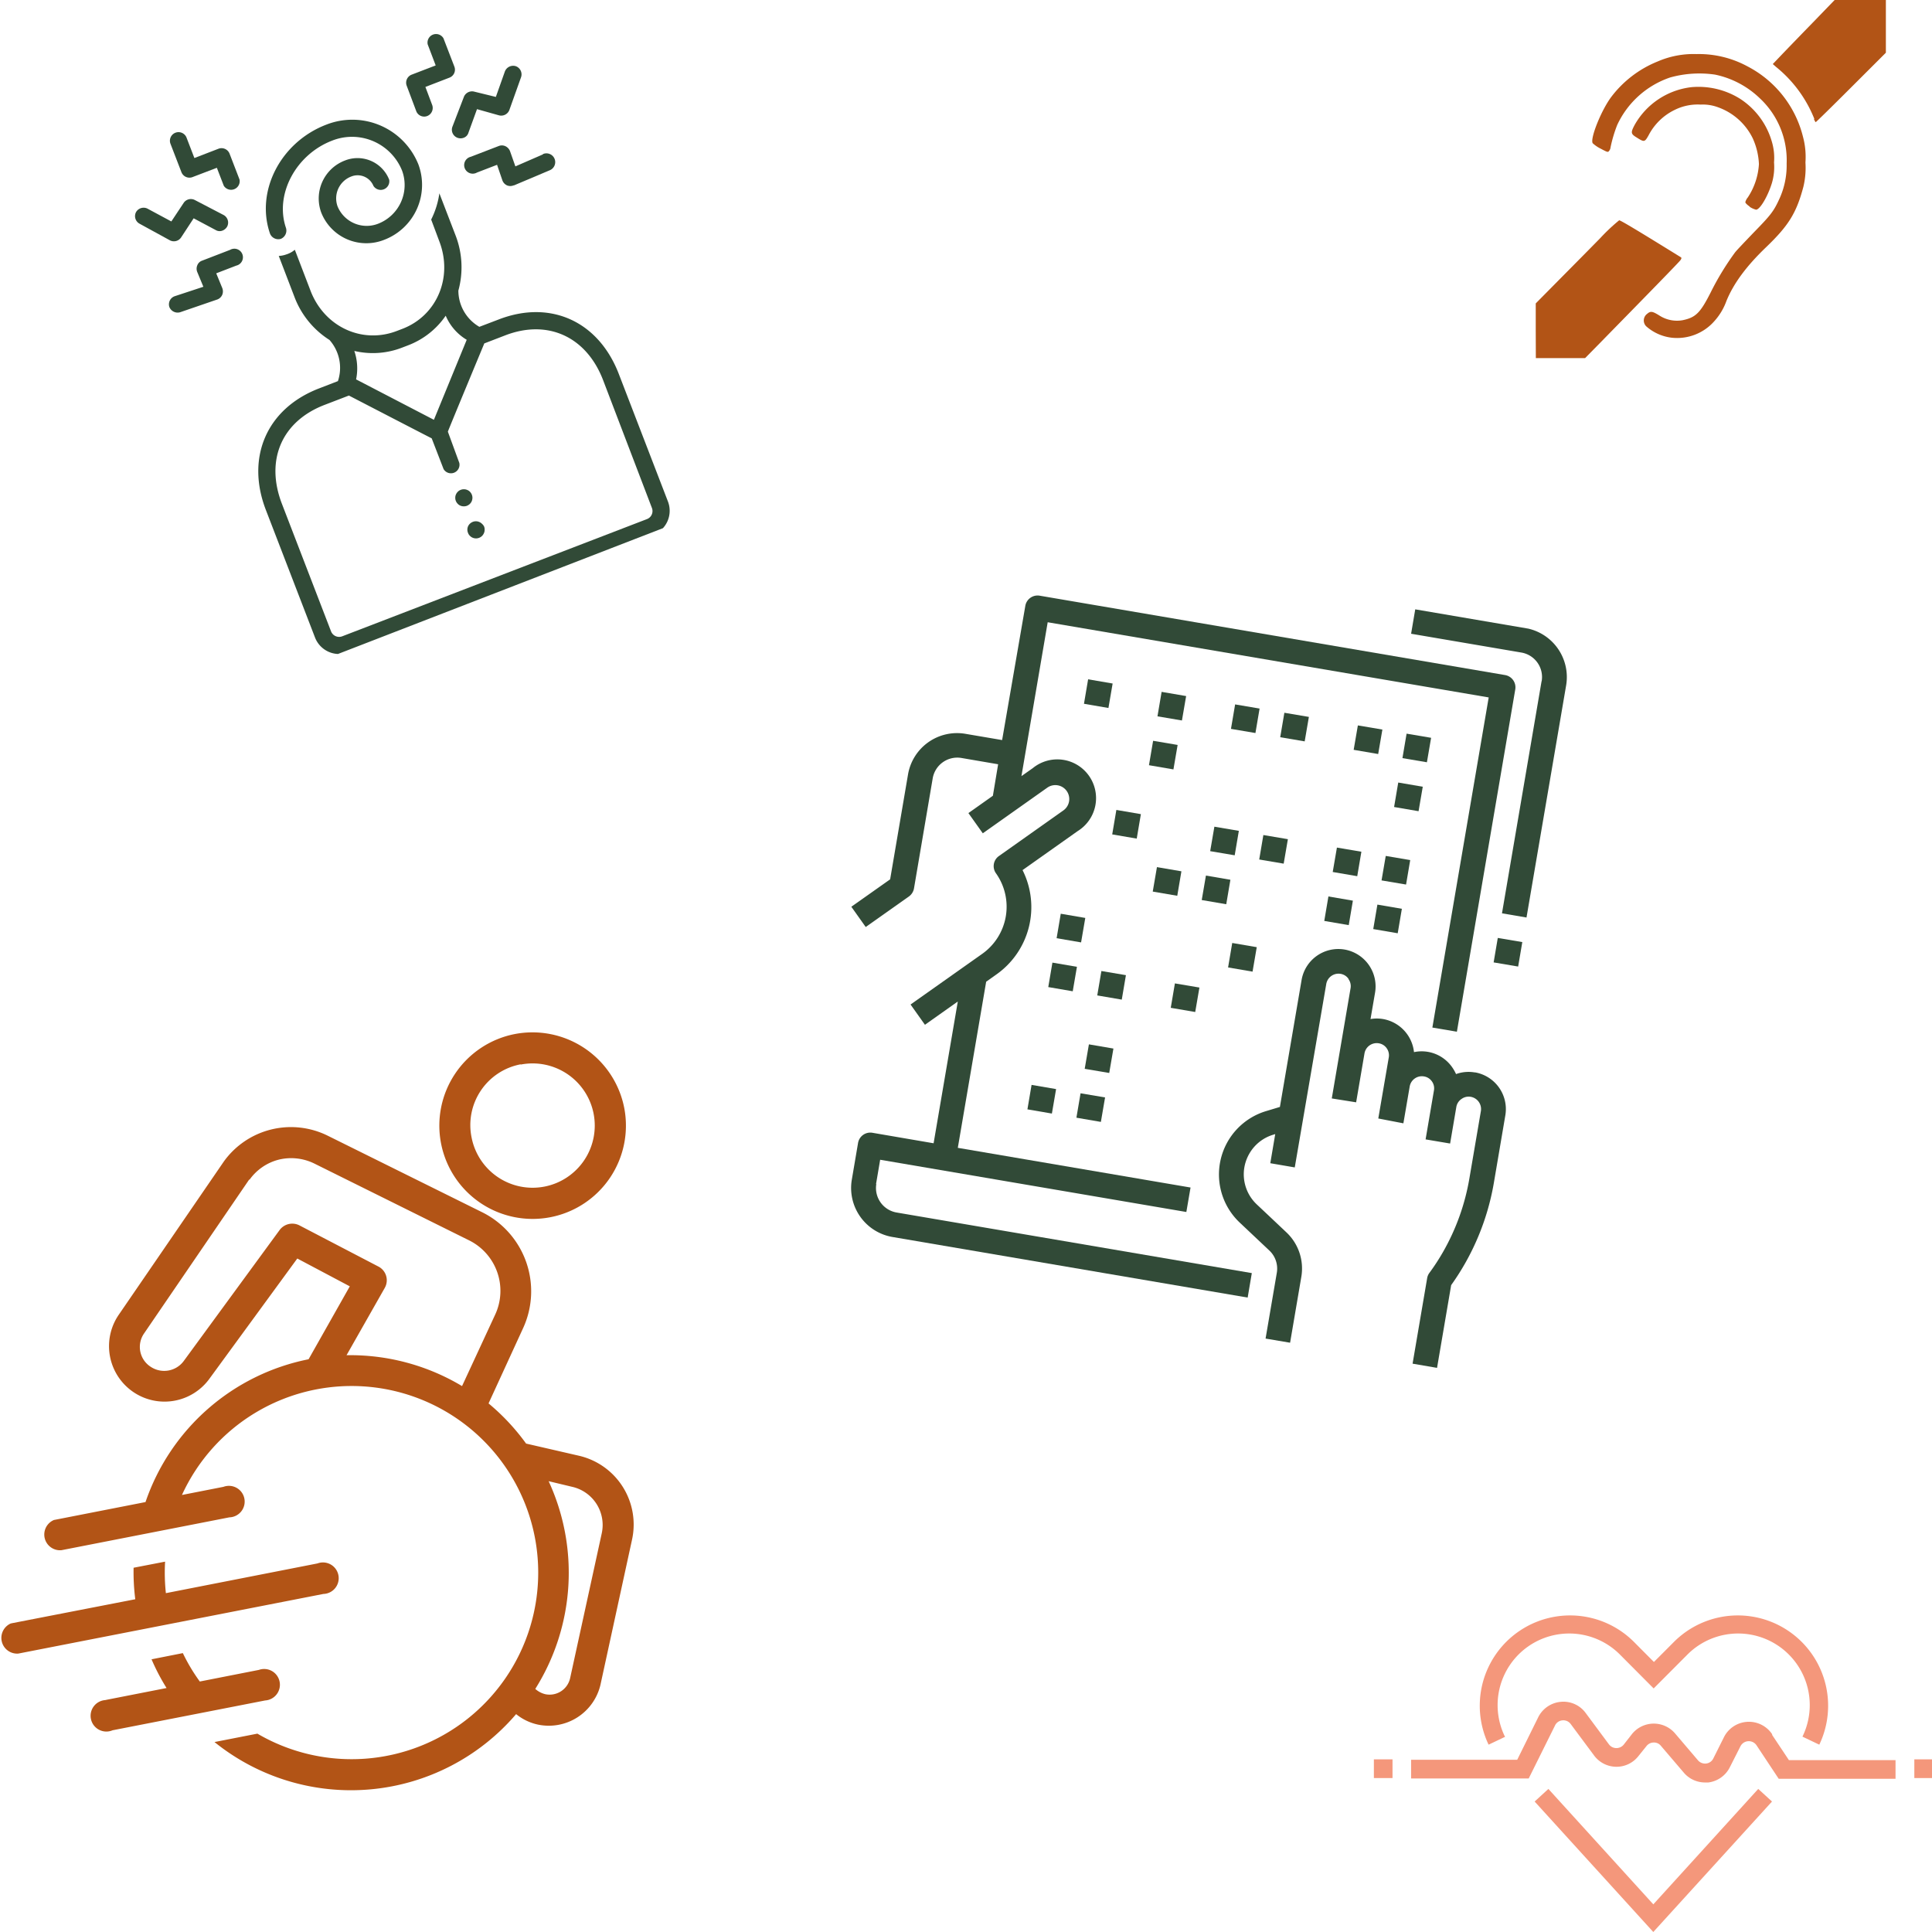 <?xml version="1.0" encoding="UTF-8"?>
<svg width="368.36" height="368.36" 
viewBox="0 0 368.36 368.36" 
preserveAspectRatio="xMinYMin"
xmlns:xlink="http://www.w3.org/1999/xlink"
xmlns="http://www.w3.org/2000/svg">
<!-- Generated by PQINA - https://pqina.nl/ -->
<title></title>
<g transform="rotate(0 184.18 184.18) translate(184.18 184.18) scale(1.001) translate(-184.18 -184.18) translate(0 0.145)">
<g transform="scale(1 1) translate(0 0)">
<svg xmlns="http://www.w3.org/2000/svg" xmlns:xlink="http://www.w3.org/1999/xlink" viewBox="0 0 368.36 368.07" width="368.36" height="368.07" style="overflow: visible;"><defs><style>.cls-1{fill:none;}.cls-2{clip-path:url(#clip-path);}.cls-3{clip-path:url(#clip-path-2);}.cls-4{fill:#b25416;}.cls-5{clip-path:url(#clip-path-4);}.cls-6{clip-path:url(#clip-path-5);}.cls-7{clip-path:url(#clip-path-6);}.cls-8{fill:#314a37;}.cls-9{clip-path:url(#clip-path-8);}.cls-10{clip-path:url(#clip-path-11);}.cls-11{clip-path:url(#clip-path-14);}.cls-12{clip-path:url(#clip-path-17);}.cls-13{clip-path:url(#clip-path-20);}.cls-14{clip-path:url(#clip-path-23);}.cls-15{clip-path:url(#clip-path-26);}.cls-16{clip-path:url(#clip-path-29);}.cls-17{clip-path:url(#clip-path-32);}.cls-18{clip-path:url(#clip-path-35);}.cls-19{clip-path:url(#clip-path-38);}.cls-20{clip-path:url(#clip-path-41);}.cls-21{clip-path:url(#clip-path-44);}.cls-22{clip-path:url(#clip-path-47);}.cls-23{clip-path:url(#clip-path-50);}.cls-24{clip-path:url(#clip-path-53);}.cls-25{clip-path:url(#clip-path-56);}.cls-26{clip-path:url(#clip-path-59);}.cls-27{clip-path:url(#clip-path-62);}.cls-28{clip-path:url(#clip-path-65);}.cls-29{clip-path:url(#clip-path-68);}.cls-30{clip-path:url(#clip-path-71);}.cls-31{clip-path:url(#clip-path-74);}.cls-32{clip-path:url(#clip-path-77);}.cls-33{clip-path:url(#clip-path-80);}.cls-34{clip-path:url(#clip-path-83);}.cls-35{clip-path:url(#clip-path-86);}.cls-36{clip-path:url(#clip-path-89);}.cls-37{clip-path:url(#clip-path-92);}.cls-38{clip-path:url(#clip-path-93);}.cls-39{clip-path:url(#clip-path-95);}.cls-40{clip-path:url(#clip-path-98);}.cls-41{clip-path:url(#clip-path-101);}.cls-42{clip-path:url(#clip-path-104);}.cls-43{clip-path:url(#clip-path-107);}.cls-44{clip-path:url(#clip-path-110);}.cls-45{clip-path:url(#clip-path-113);}.cls-46{clip-path:url(#clip-path-116);}.cls-47{clip-path:url(#clip-path-119);}.cls-48{clip-path:url(#clip-path-122);}.cls-49{fill:#f4977b;}.cls-50{clip-path:url(#clip-path-123);}</style><clipPath id="clip-path" transform="translate(-0.51)"><rect class="cls-1" y="196.09" width="122" height="145"></rect></clipPath><clipPath id="clip-path-2" transform="translate(-0.51)"><rect class="cls-1" x="-5.97" y="205.23" width="136.5" height="136.5" transform="translate(-51.38 17.06) rotate(-11.08)"></rect></clipPath><clipPath id="clip-path-4" transform="translate(-0.51)"><rect class="cls-1" x="293.19" width="66.75" height="68.25"></rect></clipPath><clipPath id="clip-path-5" transform="translate(-0.51)"><rect class="cls-1" x="232" y="180.09" width="56" height="81"></rect></clipPath><clipPath id="clip-path-6" transform="translate(-0.51)"><rect class="cls-1" x="156.3" y="115.77" width="141.75" height="129.75" transform="translate(10.91 374.22) rotate(-80.32)"></rect></clipPath><clipPath id="clip-path-8" transform="translate(-0.51)"><rect class="cls-1" x="207" y="129.09" width="6" height="6"></rect></clipPath><clipPath id="clip-path-11" transform="translate(-0.51)"><rect class="cls-1" x="221" y="131.09" width="6" height="7"></rect></clipPath><clipPath id="clip-path-14" transform="translate(-0.51)"><rect class="cls-1" x="235" y="134.09" width="6" height="6"></rect></clipPath><clipPath id="clip-path-17" transform="translate(-0.51)"><rect class="cls-1" x="244" y="135.09" width="6" height="7"></rect></clipPath><clipPath id="clip-path-20" transform="translate(-0.51)"><rect class="cls-1" x="258" y="138.09" width="6" height="6"></rect></clipPath><clipPath id="clip-path-23" transform="translate(-0.51)"><rect class="cls-1" x="267" y="139.09" width="7" height="7"></rect></clipPath><clipPath id="clip-path-26" transform="translate(-0.51)"><rect class="cls-1" x="266" y="149.09" width="6" height="6"></rect></clipPath><clipPath id="clip-path-29" transform="translate(-0.51)"><rect class="cls-1" x="219" y="141.09" width="7" height="6"></rect></clipPath><clipPath id="clip-path-32" transform="translate(-0.51)"><rect class="cls-1" x="231" y="157.09" width="6" height="6"></rect></clipPath><clipPath id="clip-path-35" transform="translate(-0.51)"><rect class="cls-1" x="212" y="154.09" width="6" height="6"></rect></clipPath><clipPath id="clip-path-38" transform="translate(-0.51)"><rect class="cls-1" x="220" y="165.09" width="6" height="6"></rect></clipPath><clipPath id="clip-path-41" transform="translate(-0.51)"><rect class="cls-1" x="240" y="158.09" width="6" height="7"></rect></clipPath><clipPath id="clip-path-44" transform="translate(-0.51)"><rect class="cls-1" x="229" y="166.09" width="7" height="7"></rect></clipPath><clipPath id="clip-path-47" transform="translate(-0.51)"><rect class="cls-1" x="201" y="173.09" width="7" height="7"></rect></clipPath><clipPath id="clip-path-50" transform="translate(-0.51)"><rect class="cls-1" x="200" y="183.09" width="6" height="6"></rect></clipPath><clipPath id="clip-path-53" transform="translate(-0.51)"><rect class="cls-1" x="209" y="184.09" width="7" height="7"></rect></clipPath><clipPath id="clip-path-56" transform="translate(-0.51)"><rect class="cls-1" x="207" y="198.09" width="6" height="7"></rect></clipPath><clipPath id="clip-path-59" transform="translate(-0.51)"><rect class="cls-1" x="196" y="206.09" width="6" height="7"></rect></clipPath><clipPath id="clip-path-62" transform="translate(-0.51)"><rect class="cls-1" x="205" y="208.09" width="7" height="6"></rect></clipPath><clipPath id="clip-path-65" transform="translate(-0.51)"><rect class="cls-1" x="223" y="187.09" width="7" height="6"></rect></clipPath><clipPath id="clip-path-68" transform="translate(-0.51)"><rect class="cls-1" x="234" y="179.09" width="7" height="7"></rect></clipPath><clipPath id="clip-path-71" transform="translate(-0.51)"><rect class="cls-1" x="254" y="161.09" width="6" height="6"></rect></clipPath><clipPath id="clip-path-74" transform="translate(-0.51)"><rect class="cls-1" x="263" y="162.09" width="7" height="7"></rect></clipPath><clipPath id="clip-path-77" transform="translate(-0.51)"><rect class="cls-1" x="262" y="172.09" width="6" height="6"></rect></clipPath><clipPath id="clip-path-80" transform="translate(-0.51)"><rect class="cls-1" x="252" y="170.09" width="7" height="7"></rect></clipPath><clipPath id="clip-path-83" transform="translate(-0.51)"><rect class="cls-1" x="162" y="113.09" width="128" height="135"></rect></clipPath><clipPath id="clip-path-86" transform="translate(-0.51)"><rect class="cls-1" x="269" y="115.09" width="31" height="60"></rect></clipPath><clipPath id="clip-path-89" transform="translate(-0.51)"><rect class="cls-1" x="285" y="178.09" width="6" height="7"></rect></clipPath><clipPath id="clip-path-92" transform="translate(-0.51)"><rect class="cls-1" x="49" y="36.09" width="80" height="89"></rect></clipPath><clipPath id="clip-path-93" transform="translate(-0.51)"><rect class="cls-1" x="37.62" y="12.31" width="79.5" height="104.25" transform="matrix(0.93, -0.36, 0.36, 0.93, -17.99, 32.11)"></rect></clipPath><clipPath id="clip-path-95" transform="translate(-0.51)"><rect class="cls-1" x="87" y="93.09" width="4" height="4"></rect></clipPath><clipPath id="clip-path-98" transform="translate(-0.51)"><rect class="cls-1" x="89" y="99.09" width="5" height="4"></rect></clipPath><clipPath id="clip-path-101" transform="translate(-0.51)"><rect class="cls-1" x="77" y="6.09" width="11" height="17"></rect></clipPath><clipPath id="clip-path-104" transform="translate(-0.51)"><rect class="cls-1" x="86" y="12.09" width="15" height="15"></rect></clipPath><clipPath id="clip-path-107" transform="translate(-0.51)"><rect class="cls-1" x="89" y="27.09" width="18" height="9"></rect></clipPath><clipPath id="clip-path-110" transform="translate(-0.51)"><rect class="cls-1" x="33" y="25.09" width="14" height="12"></rect></clipPath><clipPath id="clip-path-113" transform="translate(-0.51)"><rect class="cls-1" x="26" y="37.09" width="19" height="9"></rect></clipPath><clipPath id="clip-path-116" transform="translate(-0.51)"><rect class="cls-1" x="32" y="47.09" width="15" height="13"></rect></clipPath><clipPath id="clip-path-119" transform="translate(-0.51)"><rect class="cls-1" x="51" y="22.09" width="31" height="25"></rect></clipPath><clipPath id="clip-path-122" transform="translate(-0.51)"><rect class="cls-1" x="262.38" y="335.09" width="3.63" height="4"></rect></clipPath><clipPath id="clip-path-123" transform="translate(-0.51)"><rect class="cls-1" x="365" y="335.09" width="3.88" height="4"></rect></clipPath></defs><g id="Calque_2" data-name="Calque 2"><g id="Calque_1-2" data-name="Calque 1"><g id="surface1"><g class="cls-2"><g class="cls-3"><g class="cls-3"><path class="cls-4" d="M98.73,197a17.77,17.77,0,1,0,20.85,14A17.81,17.81,0,0,0,98.73,197Zm1.14,5.81a11.84,11.84,0,1,1-9.35,13.9A11.78,11.78,0,0,1,99.87,202.76ZM52.33,215.18a15.74,15.74,0,0,0-9,6.09l-20.09,29.3a10.57,10.57,0,0,0,17.27,12.18l16.81-23,10,5.3-7.85,13.89a41.35,41.35,0,0,0-31.06,27.2L11.25,289.5l-.27.05a3,3,0,0,0,1.41,5.76l32-6.26a3,3,0,1,0-1.14-5.81l-7.9,1.55a35.54,35.54,0,1,1,14.37,45.46l-8.17,1.6A41.38,41.38,0,0,0,99,326.53a9.85,9.85,0,0,0,4.17,2,10.11,10.11,0,0,0,11.9-7.61l6-27.58a13.45,13.45,0,0,0-10-16l-10.17-2.34a41.57,41.57,0,0,0-7.15-7.65l6.61-14.4A16.81,16.81,0,0,0,92.66,231L63.12,216.36A15.79,15.79,0,0,0,52.33,215.18Zm1.5,5.73a10,10,0,0,1,6.75.76L90,236.27a10.74,10.74,0,0,1,5,14.19l-6.3,13.59a41.4,41.4,0,0,0-22-5.88l7.29-12.84a2.94,2.94,0,0,0-1.28-4.08l-15-7.82a3,3,0,0,0-3.7.82l-18.3,25a4.63,4.63,0,0,1-6.29,1.14A4.5,4.5,0,0,1,28.15,254l20-29.28.09,0A9.79,9.79,0,0,1,53.83,220.91Zm51.31,61.24,4.55,1.09a7.45,7.45,0,0,1,5.61,8.9l-6,27.48a4,4,0,0,1-4.77,3.11,4.43,4.43,0,0,1-1.88-1,41.59,41.59,0,0,0,2.52-39.62Zm-79,16.5a41.35,41.35,0,0,0,.32,6L3,309.21l-.27.06A3,3,0,0,0,4.18,315L62.3,303.64a3,3,0,1,0-1.14-5.81l-28.87,5.66a36.74,36.74,0,0,1-.15-6Zm3.42,17.44a39.42,39.42,0,0,0,2.86,5.47L21,323.8l-.28.06a3,3,0,1,0,1.41,5.75l29.06-5.68A3,3,0,1,0,50,318.11l-11.25,2.21a34.53,34.53,0,0,1-3.23-5.41Z" transform="translate(-0.51)"></path></g></g></g><g class="cls-5"><path class="cls-4" d="M293.21,63V57.83l4.5-4.55c2.48-2.5,6-6.06,7.82-7.92A35.25,35.25,0,0,1,309.1,42c.28,0,3.38,1.86,11.69,7,.22.13.22.22,0,.57s-6.73,7-15.69,16.15l-2.5,2.54h-9.37ZM319,64.35a8.89,8.89,0,0,1-4.76-2.17,1.57,1.57,0,0,1,.16-2.34c.69-.59,1-.55,2.43.34a6.17,6.17,0,0,0,4.36.85c2.49-.52,3.36-1.38,5.35-5.31a52.38,52.38,0,0,1,4.65-7.63c.37-.46,2-2.16,3.56-3.79,3.18-3.25,3.77-4,4.81-6.26A15.27,15.27,0,0,0,341,31.2a16.11,16.11,0,0,0-5.1-12.43,17.35,17.35,0,0,0-8.55-4.52,20.7,20.7,0,0,0-8.52.54,17.18,17.18,0,0,0-10.11,9.07,25.89,25.89,0,0,0-1.26,4.24,1.29,1.29,0,0,1-.25.65c-.24.33-.31.31-1.6-.38a6.41,6.41,0,0,1-1.55-1.05c-.55-.86,1.66-6.35,3.56-8.85a20.85,20.85,0,0,1,8.83-6.73,17.19,17.19,0,0,1,7.41-1.4,19.43,19.43,0,0,1,9.7,2.35,20.72,20.72,0,0,1,10.55,13.39,14.66,14.66,0,0,1,.47,4.9,15.43,15.43,0,0,1-.4,4.67c-1.33,5-2.84,7.39-7.11,11.49-3.75,3.6-6.16,6.87-7.53,10.2a11.62,11.62,0,0,1-2.32,3.88A9.43,9.43,0,0,1,319,64.35Zm15-24.95c-.48-.3-.87-.69-.87-.85a2.26,2.26,0,0,1,.46-.89,12.87,12.87,0,0,0,2.13-6.37,13.19,13.19,0,0,0-1.19-4.93,11.73,11.73,0,0,0-6.63-5.9,8.25,8.25,0,0,0-3.26-.5,9.85,9.85,0,0,0-4.94,1,11,11,0,0,0-5,4.86c-.75,1.32-.81,1.33-2.33.37-1.06-.66-1.09-.91-.32-2.36a14.3,14.3,0,0,1,10.83-7.19,14.94,14.94,0,0,1,9.29,2.24,14.5,14.5,0,0,1,6,8.1,10.82,10.82,0,0,1,.43,4,10.82,10.82,0,0,1-.43,4c-.81,2.58-2.28,5-3,5A4.08,4.08,0,0,1,333.91,39.4Zm12.28-16.7A24.26,24.26,0,0,0,339,12.8l-.64-.56,1.47-1.54c.81-.85,3.47-3.61,5.92-6.12L350.18,0h9.72V10.08l-6.62,6.61c-3.64,3.64-6.67,6.61-6.74,6.61S346.32,23,346.19,22.7Z" transform="translate(-0.51)"></path></g><g class="cls-6"><g class="cls-7"><g class="cls-7"><path class="cls-8" d="M281.61,204.31a7,7,0,0,0-3.58.31,8,8,0,0,0-.76-1.33,7.08,7.08,0,0,0-7.25-2.85,7.17,7.17,0,0,0-5.88-6.3,7.16,7.16,0,0,0-2.4,0l.87-5.06a7.13,7.13,0,0,0-5.81-8.18,7.1,7.1,0,0,0-8.19,5.8l-4.13,24.18-2.65.8a12.6,12.6,0,0,0-5,21.23l5.64,5.32a4.73,4.73,0,0,1,1.42,4.25L241.75,255l4.67.79,2.14-12.55a9.45,9.45,0,0,0-2.84-8.47l-3.44-3.25-2.2-2.07a7.88,7.88,0,0,1-2.37-7.06,8,8,0,0,1,1.87-3.9,7.85,7.85,0,0,1,3.63-2.32l.38-.12-.94,5.55,4.66.8,6-34.94a2.37,2.37,0,0,1,2.73-1.93,2.27,2.27,0,0,1,1.5.94l0,.06a2.28,2.28,0,0,1,.4,1.73l-3.58,21L259,210l1.59-9.31a2.36,2.36,0,0,1,2.73-1.93,2.26,2.26,0,0,1,1.5.94l0,0a2.3,2.3,0,0,1,.4,1.73l-2,11.65L268,214l1.2-7a2.35,2.35,0,0,1,2.73-1.93,2.26,2.26,0,0,1,1.5.94l0,0a2.25,2.25,0,0,1,.39,1.73l-1.59,9.32,4.67.79,1.19-7a2.29,2.29,0,0,1,1-1.5l0,0a2.29,2.29,0,0,1,1.73-.4,2.37,2.37,0,0,1,1.94,2.73l-2.2,12.88a42.5,42.5,0,0,1-4.95,13.84,40.72,40.72,0,0,1-2.65,4.08,2.33,2.33,0,0,0-.43,1l-2.78,16.3,4.66.8,2.69-15.76a47.14,47.14,0,0,0,8.13-19.47l2.19-12.88a7.1,7.1,0,0,0-5.81-8.18" transform="translate(-0.51)"></path></g></g></g><g class="cls-9"><g class="cls-7"><g class="cls-7"><path class="cls-8" d="M211.82,134.89l.8-4.66-4.67-.8-.79,4.66,4.66.8" transform="translate(-0.51)"></path></g></g></g><g class="cls-10"><g class="cls-7"><g class="cls-7"><path class="cls-8" d="M226.62,132.62l-4.67-.8-.79,4.66,4.66.79.8-4.65" transform="translate(-0.51)"></path></g></g></g><g class="cls-11"><g class="cls-7"><g class="cls-7"><path class="cls-8" d="M240.61,135l-4.66-.79-.79,4.66,4.66.79.79-4.66" transform="translate(-0.51)"></path></g></g></g><g class="cls-12"><g class="cls-7"><g class="cls-7"><path class="cls-8" d="M250,136.59l-4.67-.79-.79,4.66,4.66.79.8-4.66" transform="translate(-0.51)"></path></g></g></g><g class="cls-13"><g class="cls-7"><g class="cls-7"><path class="cls-8" d="M264,139l-4.67-.79-.8,4.65,4.67.8L264,139" transform="translate(-0.51)"></path></g></g></g><g class="cls-14"><g class="cls-7"><g class="cls-7"><path class="cls-8" d="M273.28,140.57l-4.67-.79-.79,4.66,4.66.79.8-4.66" transform="translate(-0.51)"></path></g></g></g><g class="cls-15"><g class="cls-7"><g class="cls-7"><path class="cls-8" d="M271.69,149.89l-4.67-.8-.79,4.66,4.66.8.8-4.66" transform="translate(-0.51)"></path></g></g></g><g class="cls-16"><g class="cls-7"><g class="cls-7"><path class="cls-8" d="M225,141.93l-4.67-.79-.79,4.65,4.66.8.8-4.66" transform="translate(-0.51)"></path></g></g></g><g class="cls-17"><g class="cls-7"><g class="cls-7"><path class="cls-8" d="M236.64,158.29,232,157.5l-.8,4.66,4.67.79.79-4.66" transform="translate(-0.51)"></path></g></g></g><g class="cls-18"><g class="cls-7"><g class="cls-7"><path class="cls-8" d="M218,155.11l-4.67-.8-.79,4.66,4.67.8.79-4.66" transform="translate(-0.51)"></path></g></g></g><g class="cls-19"><g class="cls-7"><g class="cls-7"><path class="cls-8" d="M225.72,166l-4.66-.8-.8,4.66,4.67.8.79-4.66" transform="translate(-0.51)"></path></g></g></g><g class="cls-20"><g class="cls-7"><g class="cls-7"><path class="cls-8" d="M246,159.88l-4.67-.79-.79,4.66,4.66.79.8-4.66" transform="translate(-0.51)"></path></g></g></g><g class="cls-21"><g class="cls-7"><g class="cls-7"><path class="cls-8" d="M235.05,167.61l-4.66-.8-.8,4.66,4.67.8.79-4.66" transform="translate(-0.51)"></path></g></g></g><g class="cls-22"><g class="cls-7"><g class="cls-7"><path class="cls-8" d="M207.41,174.88l-4.67-.8-.79,4.66,4.66.8.8-4.66" transform="translate(-0.51)"></path></g></g></g><g class="cls-23"><g class="cls-7"><g class="cls-7"><path class="cls-8" d="M205.82,184.19l-4.67-.8-.79,4.66,4.66.8.8-4.66" transform="translate(-0.51)"></path></g></g></g><g class="cls-24"><g class="cls-7"><g class="cls-7"><path class="cls-8" d="M215.15,185.78l-4.67-.79-.79,4.65,4.67.8.79-4.66" transform="translate(-0.51)"></path></g></g></g><g class="cls-25"><g class="cls-7"><g class="cls-7"><path class="cls-8" d="M212.77,199.76l-4.67-.8-.8,4.66,4.67.79.8-4.65" transform="translate(-0.51)"></path></g></g></g><g class="cls-26"><g class="cls-7"><g class="cls-7"><path class="cls-8" d="M196.39,211.34l4.66.8.8-4.66-4.67-.8-.79,4.66" transform="translate(-0.51)"></path></g></g></g><g class="cls-27"><g class="cls-7"><g class="cls-7"><path class="cls-8" d="M211.18,209.07l-4.67-.79-.79,4.65,4.66.8.8-4.66" transform="translate(-0.51)"></path></g></g></g><g class="cls-28"><g class="cls-7"><g class="cls-7"><path class="cls-8" d="M223.69,192l4.66.8.8-4.66-4.67-.79-.79,4.65" transform="translate(-0.51)"></path></g></g></g><g class="cls-29"><g class="cls-7"><g class="cls-7"><path class="cls-8" d="M234.61,184.31l4.66.8.8-4.66-4.67-.8-.79,4.66" transform="translate(-0.51)"></path></g></g></g><g class="cls-30"><g class="cls-7"><g class="cls-7"><path class="cls-8" d="M260,162.27l-4.66-.79-.8,4.65,4.67.8.79-4.66" transform="translate(-0.51)"></path></g></g></g><g class="cls-31"><g class="cls-7"><g class="cls-7"><path class="cls-8" d="M269.3,163.86l-4.66-.79-.8,4.66,4.67.79.79-4.66" transform="translate(-0.51)"></path></g></g></g><g class="cls-32"><g class="cls-7"><g class="cls-7"><path class="cls-8" d="M262.26,177l4.66.8.79-4.66-4.66-.8-.79,4.66" transform="translate(-0.51)"></path></g></g></g><g class="cls-33"><g class="cls-7"><g class="cls-7"><path class="cls-8" d="M252.93,175.45l4.66.8.79-4.66-4.66-.8-.79,4.66" transform="translate(-0.51)"></path></g></g></g><g class="cls-34"><g class="cls-7"><g class="cls-7"><path class="cls-8" d="M167.55,225.6l.79-4.66,58.32,9.95.8-4.66-44.33-7.56,5.4-31.64,1.93-1.37a15.69,15.69,0,0,0,5-19.89l10.5-7.43a7.38,7.38,0,1,0-8.54-12l-2.17,1.53,5-29.31,84,14.32-10.73,62.88,4.67.79,11.12-65.2a2.37,2.37,0,0,0-1.94-2.73l-88.65-15.12a2.37,2.37,0,0,0-2.73,1.93L191.57,141l-7-1.19a9.47,9.47,0,0,0-10.92,7.72l-3.41,20-7.39,5.22,2.74,3.86,8.19-5.79a2.43,2.43,0,0,0,1-1.54l3.57-21a4.75,4.75,0,0,1,5.46-3.87l7,1.2-1,6-4.66,3.3,2.74,3.85,12.28-8.69a2.65,2.65,0,1,1,3.07,4.33l-12.28,8.69a2.35,2.35,0,0,0-.56,3.29,11,11,0,0,1-2.62,15.34l-13.65,9.65,2.74,3.86,6.26-4.43-4.61,27-11.66-2a2.37,2.37,0,0,0-2.73,1.94l-1.19,7a9.47,9.47,0,0,0,7.74,10.91l67.66,11.54.79-4.66-67.65-11.54a4.73,4.73,0,0,1-3.87-5.45" transform="translate(-0.51)"></path></g></g></g><g class="cls-35"><g class="cls-7"><g class="cls-7"><path class="cls-8" d="M294.32,129.79,286.78,174l4.67.8L299,130.58a9.47,9.47,0,0,0-7.74-10.91l-21-3.58-.79,4.66,21,3.58a4.73,4.73,0,0,1,3.87,5.46" transform="translate(-0.51)"></path></g></g></g><g class="cls-36"><g class="cls-7"><g class="cls-7"><path class="cls-8" d="M285.19,183.35l4.67.79.79-4.66-4.67-.79-.79,4.66" transform="translate(-0.51)"></path></g></g></g><g class="cls-37"><g class="cls-38"><g class="cls-38"><path class="cls-8" d="M95.7,60.88,92,62.29A8,8,0,0,1,88,55.39a16.78,16.78,0,0,0-.54-10.53l-3.08-8a16.08,16.08,0,0,1-1.56,5L84.37,46c2.63,6.84-.44,14.13-7,16.66l-1.07.41c-6.65,2.56-13.81-.79-16.45-7.63l-3-7.83a4.54,4.54,0,0,1-1.59.88,5.06,5.06,0,0,1-1.47.3l3,7.83a16.66,16.66,0,0,0,6.66,8.17,8,8,0,0,1,1.61,7.84l-3.67,1.42C51.46,77.91,47.5,87.2,51.33,97.16l9.37,24.32a4.91,4.91,0,0,0,6.34,2.8l58.06-22.36a4.92,4.92,0,0,0,2.83-6.33l-9.37-24.32C114.7,61.24,105.55,57.08,95.7,60.88Zm-27.53,6a15.39,15.39,0,0,0,9.14-.64l1.07-.41a15.28,15.28,0,0,0,7.21-5.66,9.77,9.77,0,0,0,4,4.59L83.34,80,68.52,72.3A10.32,10.32,0,0,0,68.17,66.85Zm56.7,29.92a1.64,1.64,0,0,1-.94,2.11L65.87,121.24a1.65,1.65,0,0,1-2.12-.94L54.39,96c-3.22-8.36,0-15.71,8.1-18.83l4.66-1.79s15.56,8.06,15.77,8.15l2.26,5.85a1.63,1.63,0,0,0,3-1.17L86,82.26c0-.11,6.94-16.81,6.94-16.81l4-1.54c8.09-3.11,15.45.25,18.63,8.54Z" transform="translate(-0.51)"></path></g></g></g><g class="cls-39"><g class="cls-38"><g class="cls-38"><path class="cls-8" d="M90.57,94.27a1.66,1.66,0,0,1,.11.62,1.92,1.92,0,0,1-.14.63,1.71,1.71,0,0,1-.37.52,1.9,1.9,0,0,1-.54.34,1.7,1.7,0,0,1-.63.1,1.6,1.6,0,0,1-.62-.13,1.5,1.5,0,0,1-.52-.37,1.6,1.6,0,0,1-.34-.53,1.53,1.53,0,0,1-.11-.63,1.44,1.44,0,0,1,.14-.62,1.59,1.59,0,0,1,.37-.52,1.38,1.38,0,0,1,.54-.34,1.5,1.5,0,0,1,.63-.11,1.51,1.51,0,0,1,.62.14,1.43,1.43,0,0,1,.52.36A1.7,1.7,0,0,1,90.57,94.27Z" transform="translate(-0.51)"></path></g></g></g><g class="cls-40"><g class="cls-38"><g class="cls-38"><path class="cls-8" d="M92.91,100.35A1.5,1.5,0,0,1,93,101a1.43,1.43,0,0,1-.14.61,1.75,1.75,0,0,1-.37.53,1.7,1.7,0,0,1-.54.34,1.67,1.67,0,0,1-.63.11,1.65,1.65,0,0,1-.62-.14,1.59,1.59,0,0,1-.52-.37,1.38,1.38,0,0,1-.34-.54,1.6,1.6,0,0,1,0-1.24,1.59,1.59,0,0,1,.37-.52,1.7,1.7,0,0,1,.54-.34,1.5,1.5,0,0,1,.63-.11,1.51,1.51,0,0,1,.62.14,1.57,1.57,0,0,1,.52.36A1.54,1.54,0,0,1,92.91,100.35Z" transform="translate(-0.51)"></path></g></g></g><g class="cls-41"><g class="cls-38"><g class="cls-38"><path class="cls-8" d="M82.09,22.13A1.65,1.65,0,0,0,83,20L81.72,16.6l4.58-1.77a1.62,1.62,0,0,0,.94-2.1l-2.08-5.4a1.63,1.63,0,0,0-3,1.17l1.52,4-4.58,1.76a1.64,1.64,0,0,0-.94,2.11L80,21.27A1.62,1.62,0,0,0,82.09,22.13Z" transform="translate(-0.51)"></path></g></g></g><g class="cls-42"><g class="cls-38"><g class="cls-38"><path class="cls-8" d="M86.85,24.22a1.64,1.64,0,0,0,1,2.07,1.71,1.71,0,0,0,1.14,0,1.47,1.47,0,0,0,.94-1l1.62-4.46L95.71,22a1.66,1.66,0,0,0,2-1l2.24-6.28a1.66,1.66,0,0,0-1-2.07,1.69,1.69,0,0,0-2.09,1l-1.72,4.85-4.09-1a1.67,1.67,0,0,0-2,1Z" transform="translate(-0.51)"></path></g></g></g><g class="cls-43"><g class="cls-38"><g class="cls-38"><path class="cls-8" d="M104.12,29.44l-5.26,2.29-1-2.84a1.74,1.74,0,0,0-.89-1,1.6,1.6,0,0,0-1.25-.05l-5.35,2.06a1.63,1.63,0,1,0,1.18,3l3.82-1.47,1,2.92a1.67,1.67,0,0,0,.9,1,1.62,1.62,0,0,0,1.24,0l.08,0,6.86-2.9a1.67,1.67,0,0,0-1.35-3.06Z" transform="translate(-0.51)"></path></g></g></g><g class="cls-44"><g class="cls-38"><g class="cls-38"><path class="cls-8" d="M37.44,33.74,42,32l1.32,3.42a1.64,1.64,0,0,0,3-1.18l-1.9-4.93a1.64,1.64,0,0,0-2.11-.94l-4.59,1.77-1.52-3.95a1.64,1.64,0,0,0-3.06,1.17l2.11,5.47A1.64,1.64,0,0,0,37.44,33.74Z" transform="translate(-0.51)"></path></g></g></g><g class="cls-45"><g class="cls-38"><g class="cls-38"><path class="cls-8" d="M33.05,45.81a1.65,1.65,0,0,0,2.15-.56l2.38-3.63,4.19,2.23a1.47,1.47,0,0,0,1.35.09,1.74,1.74,0,0,0,.85-.76A1.65,1.65,0,0,0,43.3,41l-5.49-2.86a1.65,1.65,0,0,0-2.15.57l-2.33,3.51-4.54-2.44a1.66,1.66,0,0,0-2.19.67,1.64,1.64,0,0,0,.66,2.19Z" transform="translate(-0.51)"></path></g></g></g><g class="cls-46"><g class="cls-38"><g class="cls-38"><path class="cls-8" d="M42.12,57.07a1.66,1.66,0,0,0,.9-.87,1.72,1.72,0,0,0,0-1.32L41.88,52.1l3.82-1.47a1.63,1.63,0,1,0-1.18-3l-5.34,2.06a1.49,1.49,0,0,0-.9.87,1.64,1.64,0,0,0,0,1.32l1.15,2.78L34,56.45a1.64,1.64,0,0,0-1.05,2.06,1.7,1.7,0,0,0,2.06,1Z" transform="translate(-0.51)"></path></g></g></g><g class="cls-47"><g class="cls-38"><g class="cls-38"><path class="cls-8" d="M54.17,45.54a1.71,1.71,0,0,0,1-2.07c-2.2-6.4,1.89-14,8.77-16.64a10.28,10.28,0,0,1,13.33,5.69,7.91,7.91,0,0,1-4.6,10.15A6,6,0,0,1,65,39.37a4.46,4.46,0,0,1,2.62-5.72,3.26,3.26,0,0,1,4.2,1.79,1.64,1.64,0,0,0,3-1.18,6.48,6.48,0,0,0-8.42-3.65,7.74,7.74,0,0,0-4.51,9.94,9.23,9.23,0,0,0,12,5.16,11.2,11.2,0,0,0,6.49-14.37,13.56,13.56,0,0,0-17.56-7.55C54.18,27.11,49.34,36.4,52.11,44.5A1.7,1.7,0,0,0,54.17,45.54Z" transform="translate(-0.51)"></path></g></g></g><g class="cls-48"><path class="cls-49" d="M262.38,338.71h3.55v-3.56h-3.55v3.56" transform="translate(-0.51)"></path></g><path class="cls-49" d="M338.24,330.36a5.32,5.32,0,0,0-9.19.58l-2,4a1.74,1.74,0,0,1-1.37,1,1.79,1.79,0,0,1-1.57-.61l-4.37-5.13a5.33,5.33,0,0,0-8.21.14l-1.56,2a1.79,1.79,0,0,1-1.41.66,1.75,1.75,0,0,1-1.4-.7l-4.45-6a5.25,5.25,0,0,0-4.73-2.11,5.34,5.34,0,0,0-4.3,2.94l-4,8.1H269.47v3.56h22.4l5-10.07a1.71,1.71,0,0,1,1.42-1,1.73,1.73,0,0,1,1.58.7l4.46,6a5.3,5.3,0,0,0,4.17,2.14h.08a5.28,5.28,0,0,0,4.16-2l1.57-1.95a1.75,1.75,0,0,1,1.35-.67,1.67,1.67,0,0,1,1.38.62l4.38,5.13a5.3,5.3,0,0,0,4,1.86l.66,0a5.32,5.32,0,0,0,4.11-2.92l2-3.95a1.78,1.78,0,0,1,3.08-.2l4.22,6.37h22.25v-3.56H341.43l-3.19-4.79" transform="translate(-0.51)"></path><g class="cls-50"><path class="cls-49" d="M365.32,335.15v3.56h3.56v-3.56h-3.56" transform="translate(-0.51)"></path></g><path class="cls-49" d="M287.34,330.82a13.64,13.64,0,0,1,22-15.54l6.33,6.36,6.34-6.36a13.64,13.64,0,0,1,22,15.54l3.21,1.53a17.2,17.2,0,0,0-27.67-19.59l-3.83,3.84-3.82-3.84a17.2,17.2,0,0,0-27.67,19.59l3.21-1.53" transform="translate(-0.51)"></path><path class="cls-49" d="M315.62,362.78l-20-22-2.62,2.4,22.6,24.85,22.61-24.85-2.62-2.4-20,22" transform="translate(-0.51)"></path></g></g></g></svg>
</g>
</g>
</svg>